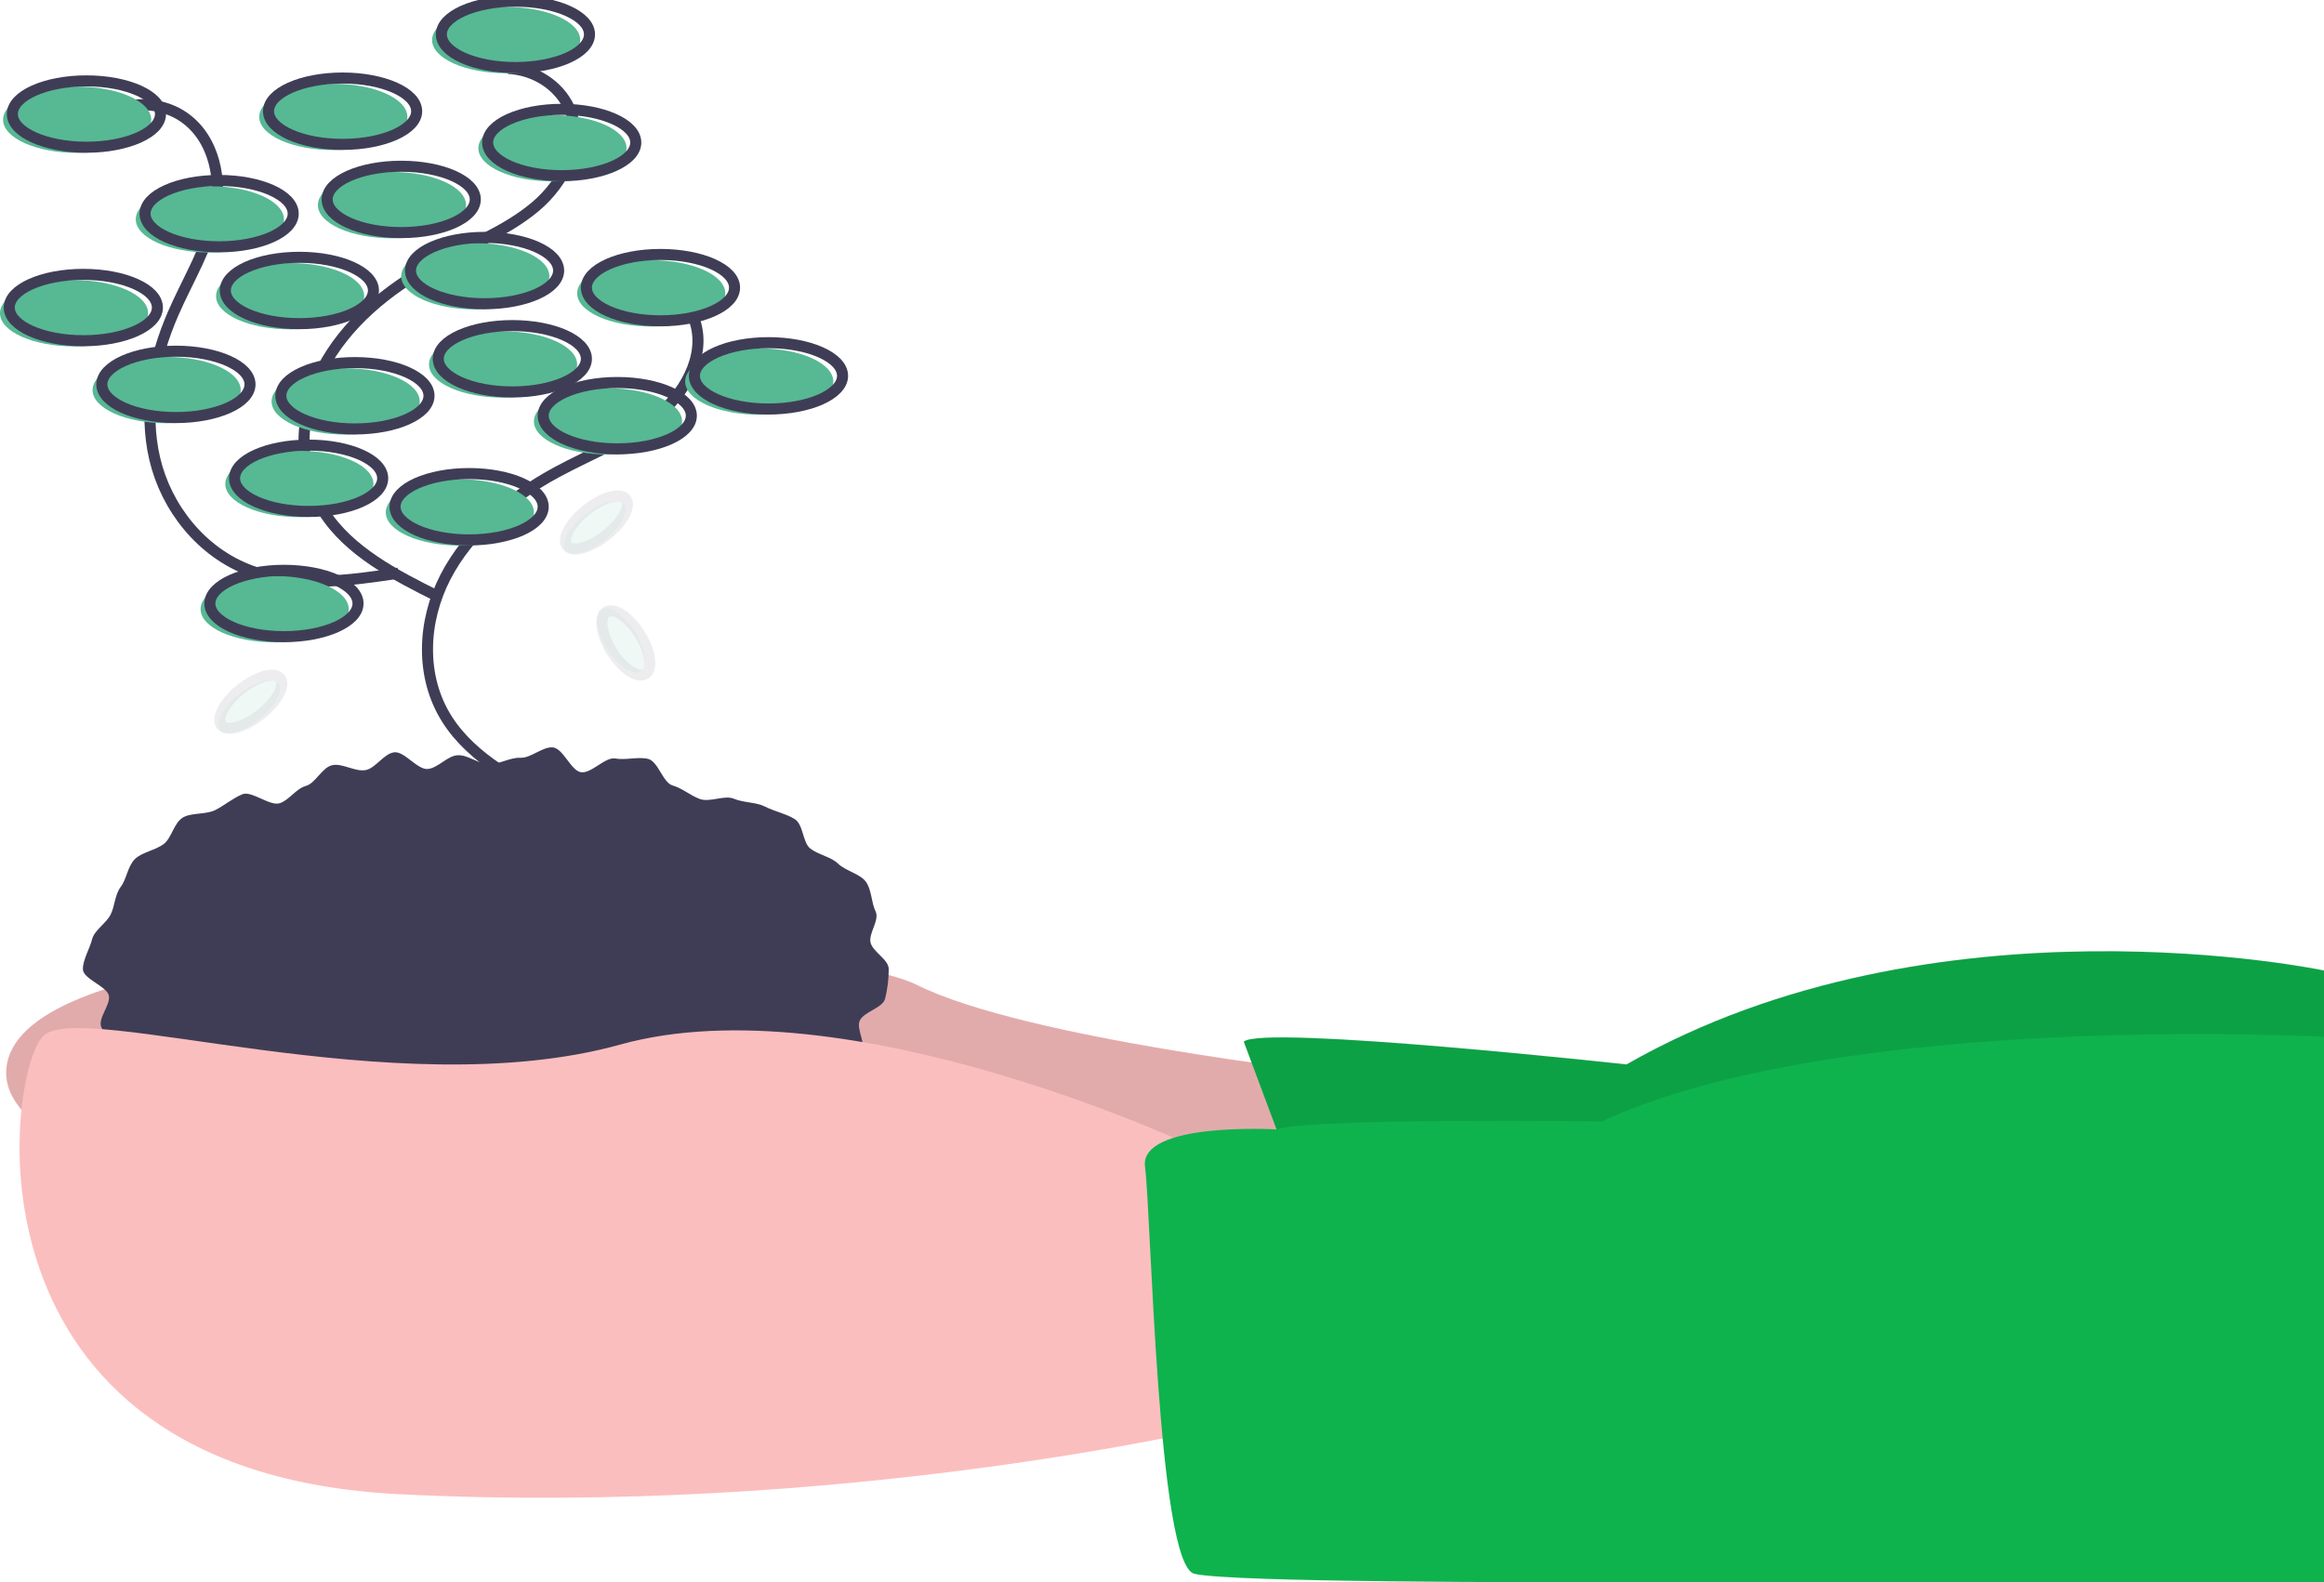 <svg width="210" height="143" viewBox="0 0 210 143" fill="none" xmlns="http://www.w3.org/2000/svg">
<g clip-path="url(#clip0_417_73)">
<path d="M120.478 96.969C120.478 96.969 92.59 93.883 82.829 88.997C73.068 84.111 0.558 81.797 0.558 96.969C0.558 112.141 83.944 118.827 83.944 118.827L127.729 116.513L120.478 96.969Z" fill="#FBBEBE"/>
<path opacity="0.1" d="M120.478 96.969C120.478 96.969 92.59 93.883 82.829 88.997C73.068 84.111 0.558 81.797 0.558 96.969C0.558 112.141 83.944 118.827 83.944 118.827L127.729 116.513L120.478 96.969Z" fill="black"/>
<path d="M112.39 94.14L118.247 109.827L210 110.855V87.711C210 87.711 174.861 80.254 146.972 96.198C146.972 96.198 114.064 92.597 112.39 94.14Z" fill="#0EB34D"/>
<path opacity="0.1" d="M112.39 94.115L118.247 109.802L210 110.83V87.686C210 87.686 174.861 80.229 146.972 96.172C146.972 96.172 114.064 92.572 112.39 94.115Z" fill="black"/>
<path d="M7.489 87.583C7.489 88.459 9.62 89.11 9.83 89.955C10.038 90.794 8.771 92.069 9.172 92.87C9.586 93.689 10.076 94.474 10.635 95.216C11.16 95.909 12.781 95.808 13.447 96.458C14.098 97.048 14.787 97.601 15.511 98.113C16.217 98.654 17.173 98.768 17.975 99.266C18.738 99.74 18.646 101.477 19.49 101.908C20.296 102.32 21.53 101.989 22.405 102.359C23.245 102.715 23.688 104.001 24.585 104.315C25.451 104.619 26.522 104.488 27.437 104.751C28.323 105.005 29.314 104.964 30.242 105.178C31.143 105.386 31.832 106.631 32.769 106.799C33.683 106.963 34.753 106.526 35.698 106.65C36.62 106.771 37.693 105.695 38.642 105.776C39.571 105.856 40.446 106.354 41.397 106.395C42.33 106.434 43.252 106.813 44.203 106.813C45.154 106.813 46.136 107.636 47.069 107.596C48.02 107.556 48.881 106.309 49.809 106.229C50.758 106.148 51.89 107.451 52.813 107.329C53.757 107.206 54.505 105.93 55.419 105.767C56.357 105.599 57.568 106.51 58.469 106.302C59.398 106.088 59.949 104.604 60.834 104.35C61.75 104.087 62.884 104.443 63.75 104.14C64.647 103.825 65.741 103.876 66.581 103.52C67.455 103.15 68.083 102.273 68.89 101.861C69.734 101.43 70.123 100.36 70.885 99.887C71.688 99.389 72.91 99.452 73.616 98.911C74.361 98.34 75.757 98.31 76.385 97.695C77.05 97.045 77.319 95.954 77.844 95.26C78.397 94.53 77.312 92.987 77.698 92.215C78.099 91.415 79.773 91.089 79.981 90.251C80.195 89.375 80.305 88.481 80.309 87.583C80.309 86.706 78.877 86.037 78.667 85.191C78.459 84.353 79.513 83.148 79.113 82.347C78.727 81.576 78.776 80.389 78.223 79.659C77.698 78.966 76.388 78.694 75.723 78.044C75.094 77.43 73.969 77.258 73.224 76.687C72.519 76.146 72.609 74.514 71.806 74.016C71.043 73.543 69.978 73.327 69.134 72.895C68.328 72.483 67.187 72.553 66.312 72.182C65.472 71.827 64.157 72.527 63.26 72.213C62.394 71.909 61.692 71.247 60.777 70.984C59.891 70.73 59.475 68.791 58.547 68.577C57.646 68.369 56.537 68.714 55.599 68.546C54.686 68.382 53.456 69.912 52.512 69.788C51.59 69.667 50.9 67.625 49.951 67.543C49.022 67.464 47.975 68.521 47.024 68.481C46.091 68.442 45.155 69.061 44.203 69.061C43.252 69.061 42.304 68.211 41.372 68.25C40.421 68.291 39.582 69.415 38.653 69.494C37.704 69.576 36.539 67.866 35.617 67.987C34.672 68.111 33.942 69.433 33.029 69.596C32.091 69.764 30.917 68.944 30.015 69.152C29.087 69.366 28.528 70.77 27.642 71.025C26.727 71.287 26.163 72.278 25.298 72.582C24.4 72.896 22.733 71.425 21.893 71.78C21.018 72.151 20.263 72.792 19.456 73.204C18.612 73.635 17.271 73.418 16.508 73.892C15.706 74.39 15.508 75.727 14.803 76.268C14.058 76.84 12.829 77.012 12.2 77.626C11.535 78.276 11.443 79.441 10.918 80.135C10.365 80.865 10.383 81.876 9.997 82.648C9.596 83.448 8.527 84.054 8.319 84.892C8.109 85.738 7.489 86.707 7.489 87.583Z" fill="#3F3D56"/>
<path d="M107.929 103.655C107.929 103.655 76.415 88.74 56.056 94.397C35.697 100.055 7.251 90.283 3.905 93.626C0.558 96.969 -4.183 132.971 35.976 135.028C76.136 137.085 110.438 128.856 110.438 128.856L107.929 103.655Z" fill="#FBBEBE"/>
<path d="M115.35 102.067C115.35 102.067 102.908 101.341 103.466 105.455C104.024 109.57 104.582 141.457 107.928 142.229C111.275 143 137.769 143 148.645 143H210V93.7C210 93.7 166.494 91.312 144.741 101.341C144.741 101.341 118.588 100.993 115.35 102.067Z" fill="#0EB34D"/>
<path d="M57.065 24.954C58.254 25.016 59.401 25.382 60.376 26.011C61.352 26.64 62.119 27.508 62.59 28.516C63.971 31.595 62.193 35.212 59.522 37.458C56.852 39.703 53.422 40.986 50.306 42.673C46.12 44.939 42.358 48.085 40.264 52.122C38.17 56.16 37.947 61.161 40.409 65.019C42.694 68.599 46.849 70.742 50.812 72.718" stroke="#3F3D56" stroke-miterlimit="10"/>
<path d="M45.91 6.182C47.099 6.244 48.245 6.61 49.221 7.239C50.197 7.868 50.963 8.735 51.435 9.744C52.816 12.823 51.037 16.44 48.367 18.685C45.697 20.93 42.267 22.214 39.151 23.901C34.965 26.167 31.203 29.312 29.109 33.35C27.014 37.387 26.791 42.389 29.253 46.246C31.539 49.826 35.694 51.969 39.657 53.945" stroke="#3F3D56" stroke-miterlimit="10"/>
<path d="M9.232 10.499C10.213 9.877 11.362 9.52 12.552 9.466C13.741 9.413 14.923 9.666 15.965 10.197C19.101 11.852 20.096 15.716 19.476 18.999C18.855 22.282 16.995 25.233 15.65 28.326C13.845 32.48 12.959 37.091 13.983 41.466C15.008 45.841 18.152 49.921 22.66 51.581C26.843 53.123 31.552 52.471 35.997 51.797" stroke="#3F3D56" stroke-miterlimit="10"/>
<path d="M41.554 49.307C37.857 49.307 34.861 47.965 34.861 46.309C34.861 44.654 37.857 43.312 41.554 43.312C45.25 43.312 48.247 44.654 48.247 46.309C48.247 47.965 45.25 49.307 41.554 49.307Z" fill="#57B894"/>
<path d="M42.39 48.793C38.694 48.793 35.697 47.45 35.697 45.795C35.697 44.139 38.694 42.797 42.39 42.797C46.087 42.797 49.084 44.139 49.084 45.795C49.084 47.45 46.087 48.793 42.39 48.793Z" stroke="#3F3D56" stroke-miterlimit="10"/>
<path d="M27.052 46.735C23.355 46.735 20.359 45.393 20.359 43.738C20.359 42.082 23.355 40.74 27.052 40.74C30.748 40.74 33.745 42.082 33.745 43.738C33.745 45.393 30.748 46.735 27.052 46.735Z" fill="#57B894"/>
<path d="M27.888 46.221C24.192 46.221 21.195 44.879 21.195 43.223C21.195 41.568 24.192 40.226 27.888 40.226C31.585 40.226 34.581 41.568 34.581 43.223C34.581 44.879 31.585 46.221 27.888 46.221Z" stroke="#3F3D56" stroke-miterlimit="10"/>
<path d="M24.821 58.05C21.124 58.05 18.128 56.708 18.128 55.053C18.128 53.397 21.124 52.055 24.821 52.055C28.517 52.055 31.514 53.397 31.514 55.053C31.514 56.708 28.517 58.05 24.821 58.05Z" fill="#57B894"/>
<path d="M25.657 57.536C21.961 57.536 18.964 56.194 18.964 54.538C18.964 52.883 21.961 51.541 25.657 51.541C29.354 51.541 32.351 52.883 32.351 54.538C32.351 56.194 29.354 57.536 25.657 57.536Z" stroke="#3F3D56" stroke-miterlimit="10"/>
<path d="M26.215 29.763C22.518 29.763 19.522 28.421 19.522 26.765C19.522 25.11 22.518 23.768 26.215 23.768C29.912 23.768 32.908 25.11 32.908 26.765C32.908 28.421 29.912 29.763 26.215 29.763Z" fill="#57B894"/>
<path d="M27.052 29.249C23.355 29.249 20.359 27.907 20.359 26.251C20.359 24.596 23.355 23.253 27.052 23.253C30.748 23.253 33.745 24.596 33.745 26.251C33.745 27.907 30.748 29.249 27.052 29.249Z" stroke="#3F3D56" stroke-miterlimit="10"/>
<path d="M42.948 27.963C39.252 27.963 36.255 26.621 36.255 24.965C36.255 23.31 39.252 21.968 42.948 21.968C46.645 21.968 49.642 23.31 49.642 24.965C49.642 26.621 46.645 27.963 42.948 27.963Z" fill="#57B894"/>
<path d="M43.785 27.449C40.088 27.449 37.092 26.107 37.092 24.451C37.092 22.795 40.088 21.453 43.785 21.453C47.481 21.453 50.478 22.795 50.478 24.451C50.478 26.107 47.481 27.449 43.785 27.449Z" stroke="#3F3D56" stroke-miterlimit="10"/>
<path d="M35.418 21.534C31.721 21.534 28.725 20.192 28.725 18.536C28.725 16.881 31.721 15.539 35.418 15.539C39.115 15.539 42.111 16.881 42.111 18.536C42.111 20.192 39.115 21.534 35.418 21.534Z" fill="#57B894"/>
<path d="M36.255 21.02C32.559 21.02 29.562 19.678 29.562 18.022C29.562 16.366 32.559 15.024 36.255 15.024C39.952 15.024 42.948 16.366 42.948 18.022C42.948 19.678 39.952 21.02 36.255 21.02Z" stroke="#3F3D56" stroke-miterlimit="10"/>
<path d="M18.964 22.82C15.267 22.82 12.271 21.478 12.271 19.822C12.271 18.167 15.267 16.825 18.964 16.825C22.661 16.825 25.657 18.167 25.657 19.822C25.657 21.478 22.661 22.82 18.964 22.82Z" fill="#57B894"/>
<path d="M19.801 22.305C16.104 22.305 13.108 20.963 13.108 19.308C13.108 17.652 16.104 16.31 19.801 16.31C23.497 16.31 26.494 17.652 26.494 19.308C26.494 20.963 23.497 22.305 19.801 22.305Z" stroke="#3F3D56" stroke-miterlimit="10"/>
<path d="M6.693 31.306C2.996 31.306 -0 29.964 -0 28.308C-0 26.653 2.996 25.311 6.693 25.311C10.39 25.311 13.386 26.653 13.386 28.308C13.386 29.964 10.39 31.306 6.693 31.306Z" fill="#57B894"/>
<path d="M7.53 30.792C3.833 30.792 0.837 29.45 0.837 27.794C0.837 26.138 3.833 24.796 7.53 24.796C11.226 24.796 14.223 26.138 14.223 27.794C14.223 29.45 11.226 30.792 7.53 30.792Z" stroke="#3F3D56" stroke-miterlimit="10"/>
<path d="M49.92 16.391C46.224 16.391 43.227 15.049 43.227 13.393C43.227 11.738 46.224 10.396 49.92 10.396C53.617 10.396 56.614 11.738 56.614 13.393C56.614 15.049 53.617 16.391 49.92 16.391Z" fill="#57B894"/>
<path d="M50.757 15.877C47.06 15.877 44.064 14.534 44.064 12.879C44.064 11.223 47.06 9.881 50.757 9.881C54.453 9.881 57.45 11.223 57.45 12.879C57.45 14.534 54.453 15.877 50.757 15.877Z" stroke="#3F3D56" stroke-miterlimit="10"/>
<path d="M45.737 6.619C42.04 6.619 39.044 5.277 39.044 3.621C39.044 1.966 42.04 0.624 45.737 0.624C49.434 0.624 52.43 1.966 52.43 3.621C52.43 5.277 49.434 6.619 45.737 6.619Z" fill="#57B894"/>
<path d="M46.574 6.105C42.877 6.105 39.881 4.763 39.881 3.107C39.881 1.451 42.877 0.109 46.574 0.109C50.27 0.109 53.267 1.451 53.267 3.107C53.267 4.763 50.27 6.105 46.574 6.105Z" stroke="#3F3D56" stroke-miterlimit="10"/>
<path d="M6.972 13.819C3.276 13.819 0.279 12.477 0.279 10.822C0.279 9.166 3.276 7.824 6.972 7.824C10.669 7.824 13.665 9.166 13.665 10.822C13.665 12.477 10.669 13.819 6.972 13.819Z" fill="#57B894"/>
<path d="M7.809 13.305C4.112 13.305 1.116 11.963 1.116 10.307C1.116 8.652 4.112 7.31 7.809 7.31C11.505 7.31 14.502 8.652 14.502 10.307C14.502 11.963 11.505 13.305 7.809 13.305Z" stroke="#3F3D56" stroke-miterlimit="10"/>
<path d="M68.606 37.478C64.909 37.478 61.912 36.136 61.912 34.48C61.912 32.825 64.909 31.482 68.606 31.482C72.302 31.482 75.299 32.825 75.299 34.48C75.299 36.136 72.302 37.478 68.606 37.478Z" fill="#57B894"/>
<path d="M69.442 36.963C65.746 36.963 62.749 35.621 62.749 33.966C62.749 32.31 65.746 30.968 69.442 30.968C73.139 30.968 76.135 32.31 76.135 33.966C76.135 35.621 73.139 36.963 69.442 36.963Z" stroke="#3F3D56" stroke-miterlimit="10"/>
<path d="M45.458 35.935C41.762 35.935 38.765 34.593 38.765 32.937C38.765 31.282 41.762 29.939 45.458 29.939C49.155 29.939 52.151 31.282 52.151 32.937C52.151 34.593 49.155 35.935 45.458 35.935Z" fill="#57B894"/>
<path d="M46.295 35.42C42.599 35.42 39.602 34.078 39.602 32.423C39.602 30.767 42.599 29.425 46.295 29.425C49.992 29.425 52.988 30.767 52.988 32.423C52.988 34.078 49.992 35.42 46.295 35.42Z" stroke="#3F3D56" stroke-miterlimit="10"/>
<path d="M15.06 38.249C11.363 38.249 8.366 36.907 8.366 35.252C8.366 33.596 11.363 32.254 15.06 32.254C18.756 32.254 21.753 33.596 21.753 35.252C21.753 36.907 18.756 38.249 15.06 38.249Z" fill="#57B894"/>
<path d="M15.897 37.735C12.2 37.735 9.203 36.393 9.203 34.737C9.203 33.082 12.2 31.739 15.897 31.739C19.593 31.739 22.59 33.082 22.59 34.737C22.59 36.393 19.593 37.735 15.897 37.735Z" stroke="#3F3D56" stroke-miterlimit="10"/>
<path d="M31.235 39.278C27.538 39.278 24.542 37.936 24.542 36.28C24.542 34.625 27.538 33.282 31.235 33.282C34.932 33.282 37.928 34.625 37.928 36.28C37.928 37.936 34.932 39.278 31.235 39.278Z" fill="#57B894"/>
<path d="M32.072 38.764C28.375 38.764 25.379 37.421 25.379 35.766C25.379 34.11 28.375 32.768 32.072 32.768C35.769 32.768 38.765 34.11 38.765 35.766C38.765 37.421 35.769 38.764 32.072 38.764Z" stroke="#3F3D56" stroke-miterlimit="10"/>
<path d="M30.119 13.562C26.423 13.562 23.426 12.22 23.426 10.565C23.426 8.909 26.423 7.567 30.119 7.567C33.816 7.567 36.812 8.909 36.812 10.565C36.812 12.22 33.816 13.562 30.119 13.562Z" fill="#57B894"/>
<path d="M30.956 13.048C27.26 13.048 24.263 11.706 24.263 10.05C24.263 8.395 27.26 7.052 30.956 7.052C34.653 7.052 37.649 8.395 37.649 10.05C37.649 11.706 34.653 13.048 30.956 13.048Z" stroke="#3F3D56" stroke-miterlimit="10"/>
<path d="M58.845 29.506C55.148 29.506 52.152 28.164 52.152 26.508C52.152 24.853 55.148 23.511 58.845 23.511C62.541 23.511 65.538 24.853 65.538 26.508C65.538 28.164 62.541 29.506 58.845 29.506Z" fill="#57B894"/>
<path d="M59.681 28.992C55.985 28.992 52.988 27.649 52.988 25.994C52.988 24.338 55.985 22.996 59.681 22.996C63.378 22.996 66.374 24.338 66.374 25.994C66.374 27.649 63.378 28.992 59.681 28.992Z" stroke="#3F3D56" stroke-miterlimit="10"/>
<path d="M54.94 41.078C51.243 41.078 48.247 39.736 48.247 38.08C48.247 36.425 51.243 35.083 54.94 35.083C58.637 35.083 61.633 36.425 61.633 38.08C61.633 39.736 58.637 41.078 54.94 41.078Z" fill="#57B894"/>
<path d="M55.777 40.564C52.08 40.564 49.084 39.221 49.084 37.566C49.084 35.91 52.08 34.568 55.777 34.568C59.474 34.568 62.47 35.91 62.47 37.566C62.47 39.221 59.474 40.564 55.777 40.564Z" stroke="#3F3D56" stroke-miterlimit="10"/>
<g opacity="0.3">
<path opacity="0.3" d="M54.785 58.549C53.84 56.99 53.667 55.42 54.4 55.043C55.132 54.666 56.491 55.624 57.436 57.182C58.381 58.741 58.553 60.311 57.821 60.688C57.089 61.065 55.729 60.107 54.785 58.549Z" fill="#57B894"/>
<path opacity="0.3" d="M55.226 58.784C54.281 57.225 54.109 55.656 54.841 55.279C55.573 54.901 56.932 55.859 57.877 57.418C58.822 58.977 58.994 60.546 58.262 60.924C57.53 61.301 56.171 60.343 55.226 58.784Z" stroke="#3F3D56" stroke-miterlimit="10"/>
</g>
<g opacity="0.3">
<path opacity="0.3" d="M19.896 66.021C19.337 65.445 20.053 64.013 21.497 62.822C22.939 61.631 24.563 61.133 25.122 61.709C25.681 62.285 24.965 63.718 23.522 64.908C22.079 66.099 20.456 66.598 19.896 66.021Z" fill="#57B894"/>
<path opacity="0.3" d="M20.049 65.573C19.49 64.996 20.206 63.564 21.649 62.373C23.092 61.182 24.716 60.684 25.275 61.26C25.834 61.836 25.118 63.269 23.675 64.46C22.232 65.651 20.608 66.149 20.049 65.573Z" stroke="#3F3D56" stroke-miterlimit="10"/>
</g>
<g opacity="0.3">
<path opacity="0.3" d="M51.132 49.821C50.572 49.244 51.289 47.812 52.732 46.621C54.175 45.43 55.798 44.932 56.357 45.508C56.917 46.084 56.2 47.517 54.757 48.708C53.314 49.898 51.691 50.397 51.132 49.821Z" fill="#57B894"/>
<path opacity="0.3" d="M51.284 49.372C50.725 48.796 51.442 47.363 52.885 46.172C54.328 44.981 55.951 44.483 56.51 45.059C57.069 45.636 56.353 47.068 54.91 48.259C53.467 49.45 51.844 49.948 51.284 49.372Z" stroke="#3F3D56" stroke-miterlimit="10"/>
</g>
</g>
<defs>
<clipPath id="clip0_417_73">
<rect width="210" height="143" fill="white" transform="matrix(-1 0 0 1 210 0)"/>
</clipPath>
</defs>
</svg>
